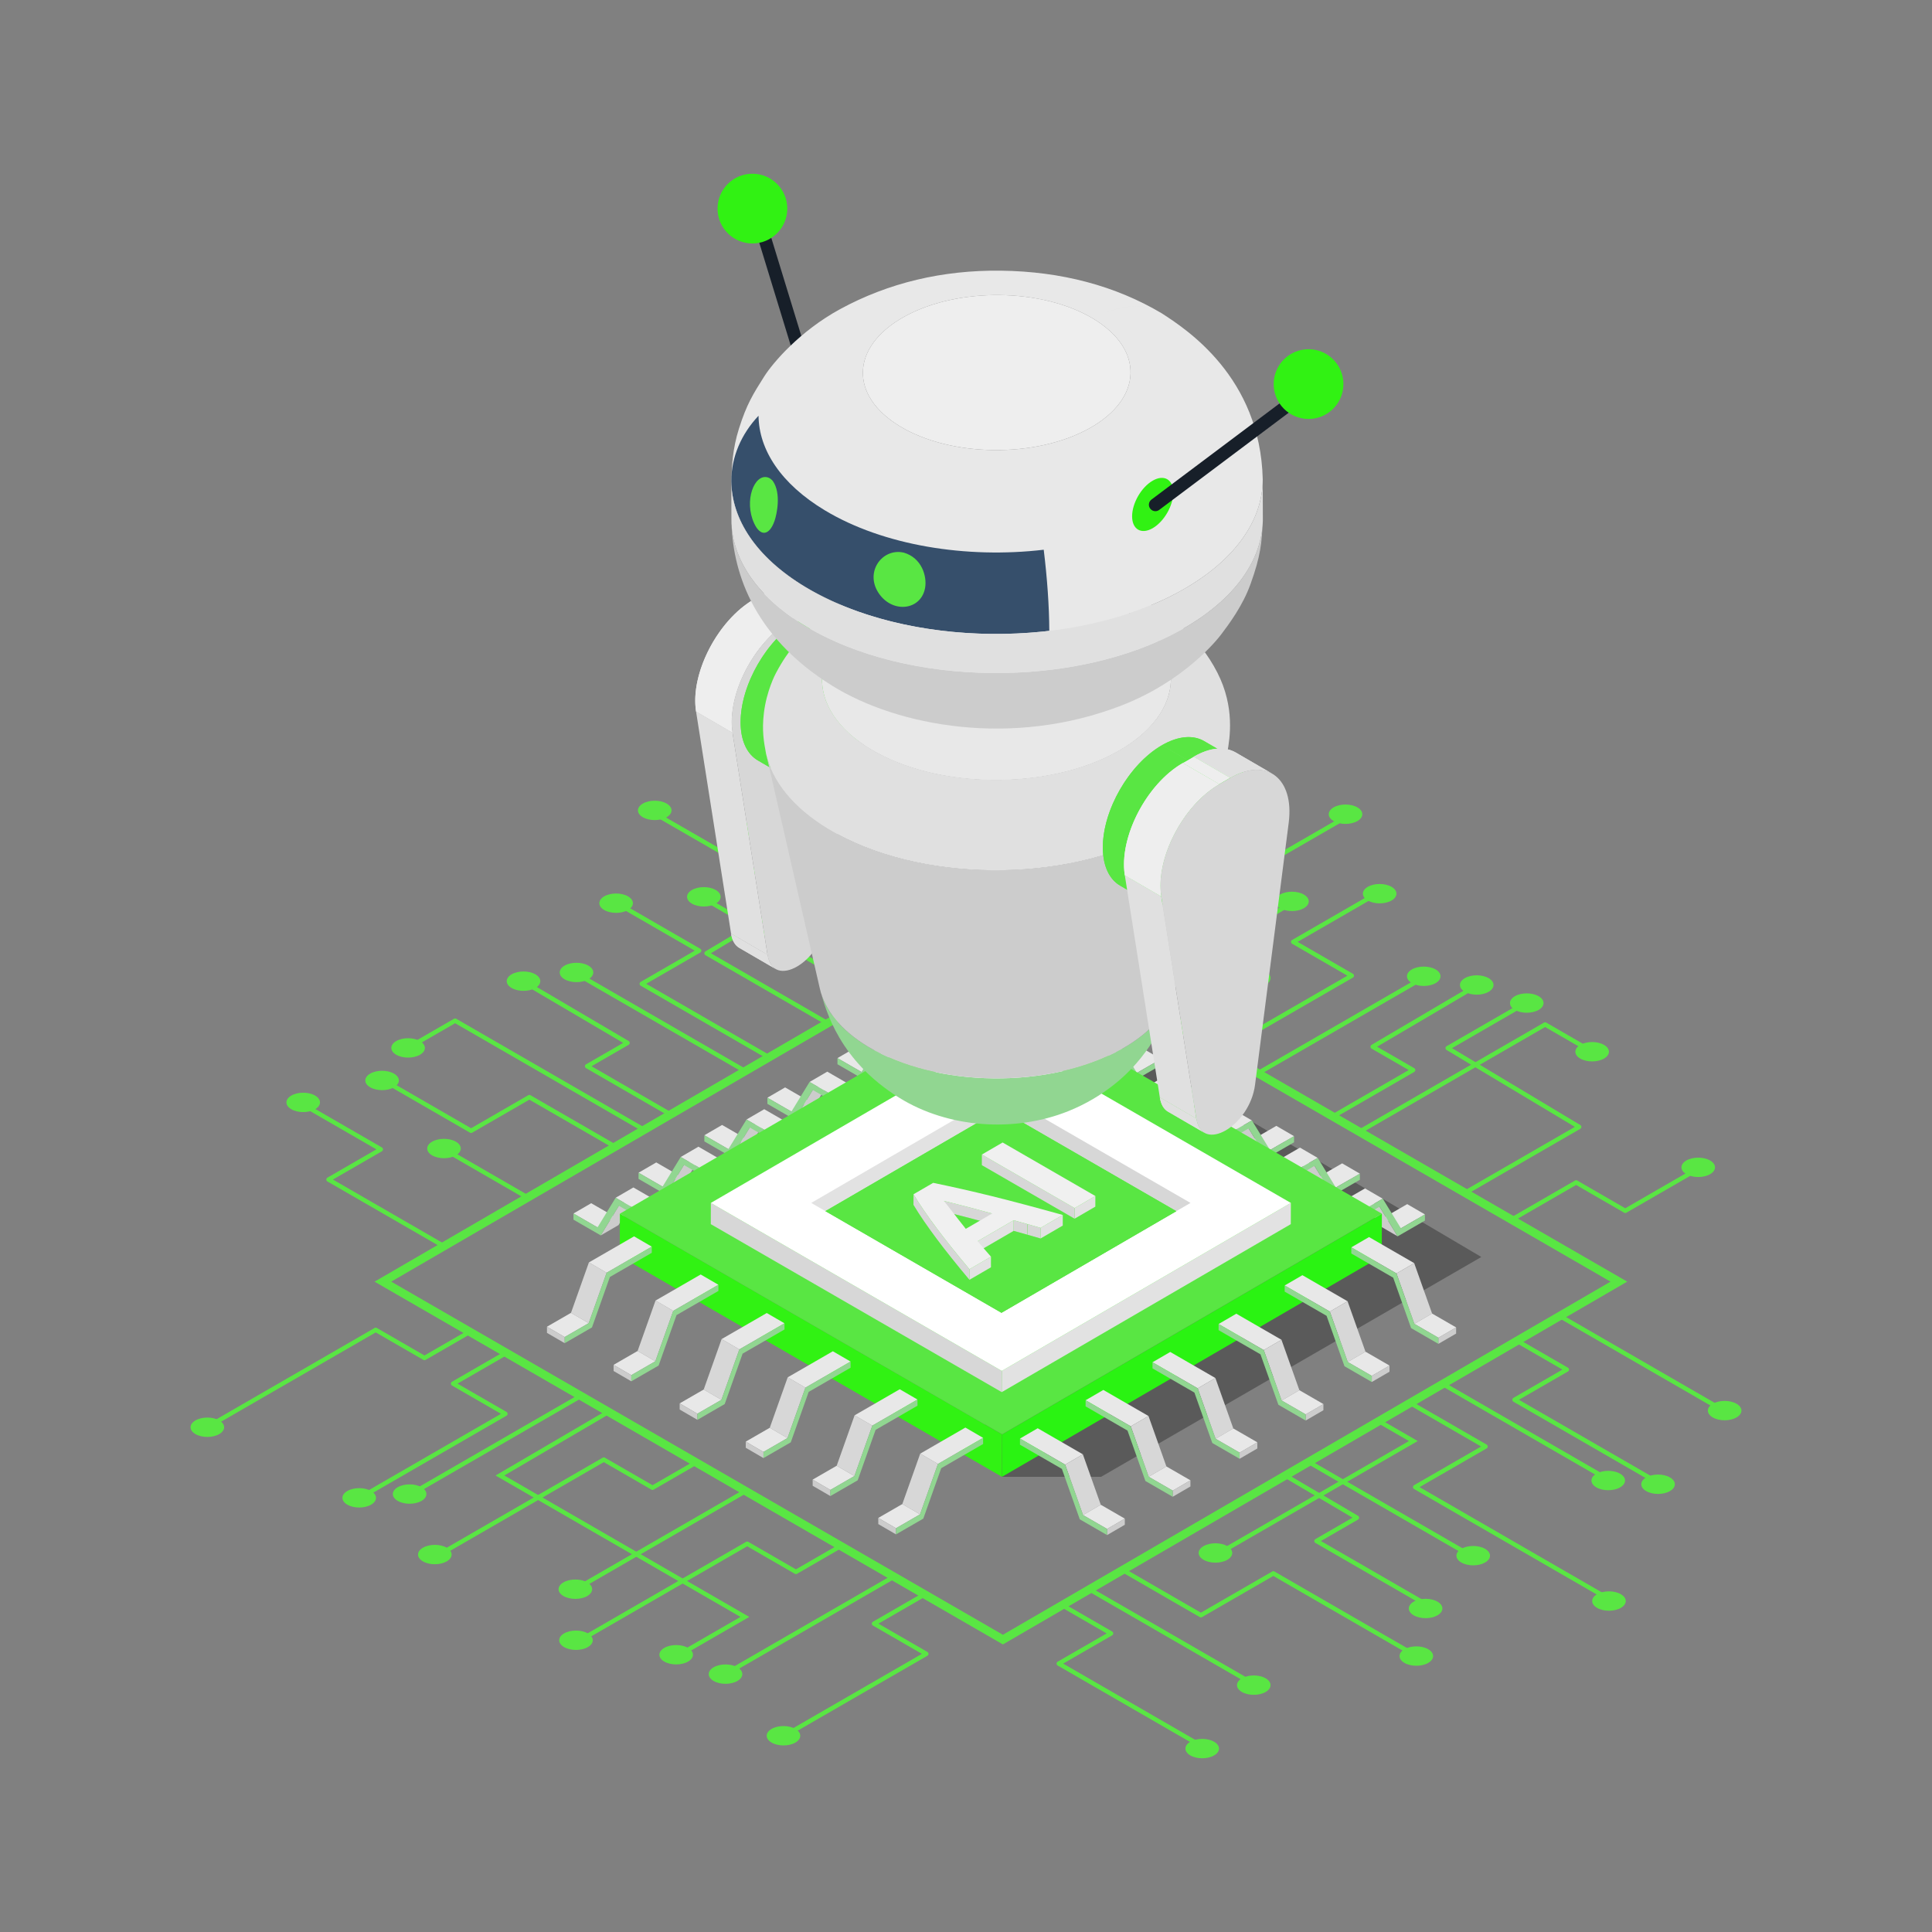 <svg id="SvgjsSvg1001" width="288" height="288" xmlns="http://www.w3.org/2000/svg" version="1.1" xmlns:xlink="http://www.w3.org/1999/xlink" xmlns:svgjs="http://svgjs.com/svgjs"><rect width="100%" height="100%" fill="#808080" stroke="none"/><defs id="SvgjsDefs1002"></defs><g id="SvgjsG1008"><svg xmlns="http://www.w3.org/2000/svg" xmlns:xlink="http://www.w3.org/1999/xlink" enable-background="new 0 0 450 450" viewBox="0 0 450 450" width="288" height="288"><polygon fill="#000000" points="233.382 343.98 256.461 343.98 345.028 292.775 267.278 246.906 211.711 277.424" opacity=".3" class="colorcfc4b8 svgShape"></polygon><polygon fill="#e8e8e8" points="148.729 273.151 152.857 270.753 158.454 273.984 154.326 276.383" class="colore4e3ee svgShape"></polygon><polygon fill="#cccccc" points="159.304 271.354 163.432 268.955 159.208 275.855 155.081 278.254" class="colorb7b6e3 svgShape"></polygon><polygon fill="#91d691" points="169.068 275.559 173.196 273.16 173.192 274.591 169.065 276.989" class="color919dd6 svgShape"></polygon><polygon fill="#e8e8e8" points="158.55 269.485 162.677 267.087 173.196 273.16 169.068 275.559" class="colore4e3ee svgShape"></polygon><polygon fill="#91d691" points="169.068 275.559 169.065 276.989 159.304 271.354 155.081 278.254 148.725 274.584 148.729 273.151 154.326 276.383 158.55 269.485" class="color919dd6 svgShape"></polygon><polygon fill="#e8e8e8" points="164.06 264.42 168.187 262.022 173.783 265.253 169.656 267.652" class="colore4e3ee svgShape"></polygon><polygon fill="#cccccc" points="174.635 262.623 178.762 260.224 174.539 267.124 170.411 269.522" class="colorb7b6e3 svgShape"></polygon><polygon fill="#91d691" points="184.399 266.827 188.525 264.429 188.521 265.859 184.394 268.258" class="color919dd6 svgShape"></polygon><polygon fill="#e8e8e8" points="173.879 260.754 178.007 258.355 188.525 264.429 184.399 266.827" class="colore4e3ee svgShape"></polygon><polygon fill="#91d691" points="184.399 266.827 184.394 268.258 174.635 262.623 170.411 269.522 164.055 265.853 164.06 264.42 169.656 267.652 173.879 260.754" class="color919dd6 svgShape"></polygon><polygon fill="#e8e8e8" points="178.741 255.675 182.868 253.276 188.465 256.508 184.338 258.906" class="colore4e3ee svgShape"></polygon><polygon fill="#cccccc" points="189.316 253.878 193.443 251.479 189.22 258.379 185.093 260.777" class="colorb7b6e3 svgShape"></polygon><polygon fill="#91d691" points="199.08 258.082 203.207 255.684 203.203 257.114 199.076 259.513" class="color919dd6 svgShape"></polygon><polygon fill="#e8e8e8" points="188.561 252.009 192.688 249.61 203.207 255.684 199.08 258.082" class="colore4e3ee svgShape"></polygon><polygon fill="#91d691" points="199.08 258.082 199.076 259.513 189.316 253.878 185.093 260.777 178.737 257.107 178.741 255.675 184.338 258.906 188.561 252.009" class="color919dd6 svgShape"></polygon><g><polygon fill="#e8e8e8" points="133.575 282.648 137.702 280.25 143.299 283.481 139.172 285.879" class="colore4e3ee svgShape"></polygon><polygon fill="#cccccc" points="144.15 280.851 148.277 278.453 144.054 285.352 139.927 287.75" class="colorb7b6e3 svgShape"></polygon><polygon fill="#91d691" points="153.914 285.055 158.042 282.657 158.037 284.087 153.91 286.486" class="color919dd6 svgShape"></polygon><polygon fill="#e8e8e8" points="143.395 278.982 147.523 276.583 158.042 282.657 153.914 285.055" class="colore4e3ee svgShape"></polygon><polygon fill="#91d691" points="153.914 285.055 153.91 286.486 144.15 280.851 139.927 287.75 133.571 284.081 133.575 282.648 139.172 285.879 143.395 278.982" class="color919dd6 svgShape"></polygon></g><g><polygon fill="#e8e8e8" points="195.062 246.453 199.189 244.054 204.786 247.285 200.659 249.684" class="colore4e3ee svgShape"></polygon><polygon fill="#cccccc" points="205.637 244.656 209.764 242.257 205.541 249.156 201.414 251.555" class="colorb7b6e3 svgShape"></polygon><polygon fill="#91d691" points="215.401 248.859 219.528 246.461 219.524 247.892 215.397 250.29" class="color919dd6 svgShape"></polygon><polygon fill="#e8e8e8" points="204.882 242.787 209.009 240.388 219.528 246.461 215.401 248.859" class="colore4e3ee svgShape"></polygon><polygon fill="#91d691" points="215.401 248.859 215.397 250.29 205.637 244.656 201.414 251.555 195.058 247.885 195.062 246.453 200.659 249.684 204.882 242.787" class="color919dd6 svgShape"></polygon></g><g><polygon fill="#e8e8e8" points="210.747 237.547 214.874 235.148 220.471 238.38 216.344 240.778" class="colore4e3ee svgShape"></polygon><polygon fill="#cccccc" points="221.322 235.75 225.449 233.351 221.226 240.251 217.099 242.649" class="colorb7b6e3 svgShape"></polygon><polygon fill="#91d691" points="231.087 239.954 235.214 237.555 235.21 238.986 231.082 241.385" class="color919dd6 svgShape"></polygon><polygon fill="#e8e8e8" points="220.567 233.881 224.695 231.482 235.214 237.555 231.087 239.954" class="colore4e3ee svgShape"></polygon><polygon fill="#91d691" points="231.087 239.954 231.082 241.385 221.322 235.75 217.099 242.649 210.743 238.98 210.747 237.547 216.344 240.778 220.567 233.881" class="color919dd6 svgShape"></polygon></g><g><polygon fill="#e8e8e8" points="316.738 273.365 312.611 270.967 307.014 274.198 311.142 276.597" class="colore4e3ee svgShape"></polygon><polygon fill="#cccccc" points="306.164 271.568 302.036 269.17 306.259 276.069 310.387 278.467" class="colorb7b6e3 svgShape"></polygon><polygon fill="#91d691" points="296.399 275.772 292.272 273.374 292.277 274.804 296.403 277.203" class="color919dd6 svgShape"></polygon><polygon fill="#e8e8e8" points="306.918 269.699 302.791 267.301 292.272 273.374 296.399 275.772" class="colore4e3ee svgShape"></polygon><polygon fill="#91d691" points="296.399 275.772 296.403 277.203 306.164 271.568 310.387 278.467 316.742 274.798 316.738 273.365 311.142 276.597 306.918 269.699" class="color919dd6 svgShape"></polygon><polygon fill="#e8e8e8" points="301.408 264.634 297.281 262.236 291.685 265.467 295.812 267.865" class="colore4e3ee svgShape"></polygon><polygon fill="#cccccc" points="290.833 262.837 286.706 260.438 290.929 267.338 295.056 269.736" class="colorb7b6e3 svgShape"></polygon><polygon fill="#91d691" points="281.069 267.041 276.942 264.643 276.946 266.073 281.073 268.472" class="color919dd6 svgShape"></polygon><polygon fill="#e8e8e8" points="291.589 260.968 287.461 258.57 276.942 264.643 281.069 267.041" class="colore4e3ee svgShape"></polygon><polygon fill="#91d691" points="281.069 267.041 281.073 268.472 290.833 262.837 295.056 269.736 301.413 266.067 301.408 264.634 295.812 267.865 291.589 260.968" class="color919dd6 svgShape"></polygon><g fill="none"><polygon fill="#e8e8e8" points="286.727 255.889 282.6 253.491 277.003 256.722 281.13 259.12" class="colore4e3ee svgShape"></polygon><polygon fill="#cccccc" points="276.152 254.092 272.025 251.693 276.248 258.593 280.375 260.991" class="colorb7b6e3 svgShape"></polygon><polygon fill="#91d691" points="266.388 258.296 262.261 255.898 262.265 257.328 266.392 259.726" class="color919dd6 svgShape"></polygon><polygon fill="#e8e8e8" points="276.907 252.223 272.78 249.824 262.261 255.898 266.388 258.296" class="colore4e3ee svgShape"></polygon><polygon fill="#91d691" points="266.388 258.296 266.392 259.726 276.152 254.092 280.375 260.991 286.731 257.322 286.727 255.889 281.13 259.12 276.907 252.223" class="color919dd6 svgShape"></polygon></g><g fill="none"><polygon fill="#e8e8e8" points="331.893 282.862 327.766 280.463 322.169 283.695 326.296 286.094" class="colore4e3ee svgShape"></polygon><polygon fill="#cccccc" points="321.318 281.065 317.191 278.667 321.414 285.566 325.541 287.965" class="colorb7b6e3 svgShape"></polygon><polygon fill="#91d691" points="311.554 285.269 307.426 282.871 307.431 284.302 311.558 286.7" class="color919dd6 svgShape"></polygon><polygon fill="#e8e8e8" points="322.073 279.196 317.946 276.798 307.426 282.871 311.554 285.269" class="colore4e3ee svgShape"></polygon><polygon fill="#91d691" points="311.554 285.269 311.558 286.7 321.318 281.065 325.541 287.965 331.897 284.295 331.893 282.862 326.296 286.094 322.073 279.196" class="color919dd6 svgShape"></polygon></g><g fill="none"><polygon fill="#e8e8e8" points="270.406 246.667 266.279 244.268 260.682 247.499 264.81 249.898" class="colore4e3ee svgShape"></polygon><polygon fill="#cccccc" points="259.831 244.869 255.704 242.471 259.927 249.37 264.054 251.769" class="colorb7b6e3 svgShape"></polygon><polygon fill="#91d691" points="250.067 249.073 245.94 246.675 245.943 248.106 250.071 250.504" class="color919dd6 svgShape"></polygon><polygon fill="#e8e8e8" points="260.586 243.001 256.458 240.602 245.94 246.675 250.067 249.073" class="colore4e3ee svgShape"></polygon><polygon fill="#91d691" points="250.067 249.073 250.071 250.504 259.831 244.869 264.054 251.769 270.41 248.099 270.406 246.667 264.81 249.898 260.586 243.001" class="color919dd6 svgShape"></polygon></g><g fill="none"><polygon fill="#e8e8e8" points="254.721 237.761 250.594 235.362 244.997 238.594 249.124 240.992" class="colore4e3ee svgShape"></polygon><polygon fill="#cccccc" points="244.146 235.963 240.018 233.565 244.242 240.465 248.369 242.863" class="colorb7b6e3 svgShape"></polygon><polygon fill="#91d691" points="234.382 240.168 230.254 237.769 230.258 239.2 234.385 241.599" class="color919dd6 svgShape"></polygon><polygon fill="#e8e8e8" points="244.9 234.095 240.773 231.696 230.254 237.769 234.382 240.168" class="colore4e3ee svgShape"></polygon><polygon fill="#91d691" points="234.382 240.168 234.385 241.599 244.146 235.963 248.369 242.863 254.725 239.193 254.721 237.761 249.124 240.992 244.9 234.095" class="color919dd6 svgShape"></polygon></g></g><g><polygon fill="#2af312" points="321.867 282.692 321.839 292.576 233.387 343.979 233.415 334.095" class="color12b0f3 svgShape"></polygon><polygon fill="#31f213" points="233.415 334.095 233.387 343.979 144.357 292.577 144.385 282.693" class="color1393f2 svgShape"></polygon><polygon fill="#59e643" points="321.867 282.692 233.415 334.095 144.385 282.693 232.836 231.291" class="color05d4f5 svgShape"></polygon></g><g><polygon fill="#e2e2e2" points="300.667 280.186 300.652 285.128 233.325 324.254 233.339 319.312" class="colord4d5f0 svgShape"></polygon><polygon fill="#d7d7d7" points="233.339 319.312 233.325 324.254 165.557 285.129 165.571 280.186" class="colorc4c3ec svgShape"></polygon><polygon fill="#ffffff" points="300.667 280.186 233.339 319.312 165.571 280.186 232.899 241.06" class="colorfff svgShape"></polygon></g><g><polygon fill="#d7d7d7" points="137.122 308.186 132.995 305.787 137.165 294.044 141.293 296.442" class="colorc4c3ec svgShape"></polygon><polygon fill="#e8e8e8" points="141.293 296.442 137.165 294.044 147.684 287.971 151.812 290.369" class="colore4e3ee svgShape"></polygon><polygon fill="#e8e8e8" points="131.523 311.418 127.396 309.02 132.995 305.787 137.122 308.186" class="colore4e3ee svgShape"></polygon><polygon fill="#cccccc" points="131.527 312.851 127.4 310.453 127.396 309.02 131.523 311.418" class="colorb7b6e3 svgShape"></polygon><polygon fill="#91d691" points="151.812 290.369 151.816 291.8 142.054 297.436 137.885 309.181 131.527 312.851 131.523 311.418 137.122 308.186 141.293 296.442" class="color919dd6 svgShape"></polygon><polygon fill="#d7d7d7" points="152.64 317.068 148.513 314.669 152.684 302.926 156.81 305.324" class="colorc4c3ec svgShape"></polygon><polygon fill="#e8e8e8" points="156.81 305.324 152.684 302.926 163.202 296.852 167.33 299.251" class="colore4e3ee svgShape"></polygon><polygon fill="#e8e8e8" points="147.041 320.3 142.914 317.901 148.513 314.669 152.64 317.068" class="colore4e3ee svgShape"></polygon><polygon fill="#cccccc" points="147.046 321.733 142.919 319.334 142.914 317.901 147.041 320.3" class="colorb7b6e3 svgShape"></polygon><polygon fill="#91d691" points="167.33 299.251 167.333 300.682 157.571 306.317 153.403 318.062 147.046 321.733 147.041 320.3 152.64 317.068 156.81 305.324" class="color919dd6 svgShape"></polygon><g fill="none"><polygon fill="#d7d7d7" points="168.034 326.041 163.907 323.643 168.078 311.899 172.205 314.297" class="colorc4c3ec svgShape"></polygon><polygon fill="#e8e8e8" points="172.205 314.297 168.078 311.899 178.596 305.826 182.724 308.225" class="colore4e3ee svgShape"></polygon><polygon fill="#e8e8e8" points="162.435 329.274 158.308 326.876 163.907 323.643 168.034 326.041" class="colore4e3ee svgShape"></polygon><polygon fill="#cccccc" points="162.44 330.706 158.312 328.308 158.308 326.876 162.435 329.274" class="colorb7b6e3 svgShape"></polygon><polygon fill="#91d691" points="182.724 308.225 182.728 309.655 172.966 315.291 168.797 327.036 162.44 330.706 162.435 329.274 168.034 326.041 172.205 314.297" class="color919dd6 svgShape"></polygon></g><g fill="none"><polygon fill="#d7d7d7" points="183.423 334.95 179.296 332.552 183.467 320.808 187.594 323.206" class="colorc4c3ec svgShape"></polygon><polygon fill="#e8e8e8" points="187.594 323.206 183.467 320.808 193.986 314.735 198.114 317.133" class="colore4e3ee svgShape"></polygon><polygon fill="#e8e8e8" points="177.825 338.183 173.697 335.784 179.296 332.552 183.423 334.95" class="colore4e3ee svgShape"></polygon><polygon fill="#cccccc" points="177.829 339.616 173.701 337.217 173.697 335.784 177.825 338.183" class="colorb7b6e3 svgShape"></polygon><polygon fill="#91d691" points="198.114 317.133 198.118 318.564 188.355 324.2 184.187 335.945 177.829 339.616 177.825 338.183 183.423 334.95 187.594 323.206" class="color919dd6 svgShape"></polygon></g><g fill="none"><polygon fill="#d7d7d7" points="199.008 343.798 194.881 341.399 199.052 329.655 203.179 332.054" class="colorc4c3ec svgShape"></polygon><polygon fill="#e8e8e8" points="203.179 332.054 199.052 329.655 209.571 323.582 213.699 325.981" class="colore4e3ee svgShape"></polygon><polygon fill="#e8e8e8" points="193.409 347.031 189.282 344.632 194.881 341.399 199.008 343.798" class="colore4e3ee svgShape"></polygon><polygon fill="#cccccc" points="193.413 348.463 189.286 346.065 189.282 344.632 193.409 347.031" class="colorb7b6e3 svgShape"></polygon><polygon fill="#91d691" points="213.699 325.981 213.702 327.411 203.94 333.047 199.771 344.793 193.413 348.463 193.409 347.031 199.008 343.798 203.179 332.054" class="color919dd6 svgShape"></polygon></g><g fill="none"><polygon fill="#d7d7d7" points="214.293 352.722 210.166 350.323 214.336 338.579 218.463 340.978" class="colorc4c3ec svgShape"></polygon><polygon fill="#e8e8e8" points="218.463 340.978 214.336 338.579 224.855 332.506 228.983 334.905" class="colore4e3ee svgShape"></polygon><polygon fill="#e8e8e8" points="208.694 355.954 204.567 353.556 210.166 350.323 214.293 352.722" class="colore4e3ee svgShape"></polygon><polygon fill="#cccccc" points="208.698 357.387 204.57 354.989 204.567 353.556 208.694 355.954" class="colorb7b6e3 svgShape"></polygon><polygon fill="#91d691" points="228.983 334.905 228.987 336.335 219.225 341.971 215.056 353.716 208.698 357.387 208.694 355.954 214.293 352.722 218.463 340.978" class="color919dd6 svgShape"></polygon></g></g><g><polygon fill="#d7d7d7" points="329.436 308.348 333.563 305.95 329.393 294.207 325.266 296.605" class="colorc4c3ec svgShape"></polygon><polygon fill="#e8e8e8" points="325.266 296.605 329.393 294.207 318.874 288.133 314.747 290.532" class="colore4e3ee svgShape"></polygon><polygon fill="#e8e8e8" points="335.034 311.581 339.162 309.183 333.563 305.95 329.436 308.348" class="colore4e3ee svgShape"></polygon><polygon fill="#cccccc" points="335.03 313.013 339.158 310.615 339.162 309.183 335.034 311.581" class="colorb7b6e3 svgShape"></polygon><polygon fill="#91d691" points="314.747 290.532 314.743 291.962 324.504 297.598 328.672 309.343 335.03 313.013 335.034 311.581 329.436 308.348 325.266 296.605" class="color919dd6 svgShape"></polygon><polygon fill="#d7d7d7" points="313.918 317.23 318.045 314.831 313.875 303.088 309.747 305.487" class="colorc4c3ec svgShape"></polygon><polygon fill="#e8e8e8" points="309.747 305.487 313.875 303.088 303.355 297.015 299.229 299.413" class="colore4e3ee svgShape"></polygon><polygon fill="#e8e8e8" points="319.516 320.462 323.644 318.064 318.045 314.831 313.918 317.23" class="colore4e3ee svgShape"></polygon><polygon fill="#cccccc" points="319.513 321.895 323.64 319.496 323.644 318.064 319.516 320.462" class="colorb7b6e3 svgShape"></polygon><polygon fill="#91d691" points="299.229 299.413 299.224 300.843 308.986 306.48 313.155 318.224 319.513 321.895 319.516 320.462 313.918 317.23 309.747 305.487" class="color919dd6 svgShape"></polygon><g fill="none"><polygon fill="#d7d7d7" points="298.523 326.204 302.651 323.805 298.48 312.062 294.353 314.46" class="colorc4c3ec svgShape"></polygon><polygon fill="#e8e8e8" points="294.353 314.46 298.48 312.062 287.961 305.988 283.834 308.387" class="colore4e3ee svgShape"></polygon><polygon fill="#e8e8e8" points="304.122 329.436 308.25 327.037 302.651 323.805 298.523 326.204" class="colore4e3ee svgShape"></polygon><polygon fill="#cccccc" points="304.118 330.869 308.246 328.47 308.25 327.037 304.122 329.436" class="colorb7b6e3 svgShape"></polygon><polygon fill="#91d691" points="283.834 308.387 283.83 309.818 293.592 315.454 297.761 327.198 304.118 330.869 304.122 329.436 298.523 326.204 294.353 314.46" class="color919dd6 svgShape"></polygon></g><g fill="none"><polygon fill="#d7d7d7" points="283.134 335.113 287.261 332.714 283.091 320.97 278.964 323.368" class="colorc4c3ec svgShape"></polygon><polygon fill="#e8e8e8" points="278.964 323.368 283.091 320.97 272.571 314.897 268.444 317.295" class="colore4e3ee svgShape"></polygon><polygon fill="#e8e8e8" points="288.733 338.345 292.86 335.947 287.261 332.714 283.134 335.113" class="colore4e3ee svgShape"></polygon><polygon fill="#cccccc" points="288.729 339.778 292.857 337.38 292.86 335.947 288.733 338.345" class="colorb7b6e3 svgShape"></polygon><polygon fill="#91d691" points="268.444 317.295 268.44 318.726 278.202 324.362 282.371 336.107 288.729 339.778 288.733 338.345 283.134 335.113 278.964 323.368" class="color919dd6 svgShape"></polygon></g><g fill="none"><polygon fill="#d7d7d7" points="267.549 343.96 271.677 341.562 267.507 329.818 263.379 332.216" class="colorc4c3ec svgShape"></polygon><polygon fill="#e8e8e8" points="263.379 332.216 267.507 329.818 256.987 323.744 252.859 326.143" class="colore4e3ee svgShape"></polygon><polygon fill="#e8e8e8" points="273.149 347.193 277.276 344.794 271.677 341.562 267.549 343.96" class="colore4e3ee svgShape"></polygon><polygon fill="#cccccc" points="273.144 348.626 277.272 346.227 277.276 344.794 273.149 347.193" class="colorb7b6e3 svgShape"></polygon><polygon fill="#91d691" points="252.859 326.143 252.855 327.574 262.618 333.21 266.786 344.955 273.144 348.626 273.149 347.193 267.549 343.96 263.379 332.216" class="color919dd6 svgShape"></polygon></g><g fill="none"><polygon fill="#d7d7d7" points="252.264 352.884 256.392 350.486 252.222 338.742 248.094 341.14" class="colorc4c3ec svgShape"></polygon><polygon fill="#e8e8e8" points="248.094 341.14 252.222 338.742 241.702 332.668 237.574 335.067" class="colore4e3ee svgShape"></polygon><polygon fill="#e8e8e8" points="257.864 356.117 261.992 353.718 256.392 350.486 252.264 352.884" class="colore4e3ee svgShape"></polygon><polygon fill="#cccccc" points="257.86 357.55 261.987 355.151 261.992 353.718 257.864 356.117" class="colorb7b6e3 svgShape"></polygon><polygon fill="#91d691" points="237.574 335.067 237.571 336.498 247.333 342.134 251.501 353.879 257.86 357.55 257.864 356.117 252.264 352.884 248.094 341.14" class="color919dd6 svgShape"></polygon></g></g><g><polygon fill="#e2e2e2" points="188.946 280.185 192.254 282.095 232.973 305.607 232.973 254.598" class="colord4d5f0 svgShape"></polygon><polygon fill="#d7d7d7" points="232.973 254.598 232.973 305.607 233.262 305.773 273.984 282.107 277.292 280.185" class="colorc4c3ec svgShape"></polygon><polygon fill="#59e643" points="273.984 282.107 233.262 305.773 192.254 282.095 232.973 258.429" class="color05d4f5 svgShape"></polygon></g><polygon fill="#59e643" points="273.984 282.107 233.262 305.773 192.254 282.095 232.973 258.429" class="color05d4f5 svgShape"></polygon><g><polygon fill="#e2e2e2" points="255.132 278.579 255.125 281.05 250.293 283.858 250.3 281.387" class="colord4d5f0 svgShape"></polygon><polygon fill="#d7d7d7" points="250.3 281.387 250.293 283.858 228.69 271.385 228.697 268.915" class="colorc4c3ec svgShape"></polygon><polygon fill="#f0f0f0" points="255.132 278.579 250.3 281.387 228.697 268.915 233.529 266.107" class="coloreeeff2 svgShape"></polygon><g fill="none"><defs fill="none"><path id="a" d="M231.09,282.654l-0.007,2.471c-1.266-0.35-2.479-0.681-3.64-0.995
							c-1.161-0.314-2.234-0.594-3.219-0.843c-0.986-0.248-1.853-0.466-2.6-0.657c-0.749-0.19-1.34-0.335-1.777-0.438l0.007-2.471
							c0.436,0.103,1.027,0.248,1.777,0.438c0.747,0.191,1.615,0.409,2.6,0.657c0.985,0.248,2.057,0.529,3.219,0.842
							C228.611,281.974,229.824,282.305,231.09,282.654z" enable-background="new"></path></defs><use fill="#31f213" overflow="visible" xlink:href="#a" class="color1393f2 svgShape"></use><clipPath id="b" fill="none"><use overflow="visible" xlink:href="#a"></use></clipPath><g clip-path="url(#b)" fill="none"><path fill="#d7d7d7" d="M231.09,282.654l-0.007,2.471c-1.266-0.35-2.479-0.681-3.64-0.995
							c-1.161-0.314-2.234-0.594-3.219-0.843c-0.986-0.248-1.853-0.466-2.6-0.657c-0.749-0.19-1.34-0.335-1.777-0.438l0.007-2.471
							c0.436,0.103,1.027,0.248,1.777,0.438c0.747,0.191,1.615,0.409,2.6,0.657c0.985,0.248,2.057,0.529,3.219,0.842
							C228.611,281.974,229.824,282.305,231.09,282.654z" class="colorc4c3ec svgShape"></path></g><defs fill="none"><path id="c" d="
							M239.287,285.109l-0.007,2.471c-1.067-0.297-2.129-0.592-3.184-0.887l0.007-2.471
							C237.158,284.516,238.22,284.811,239.287,285.109z" enable-background="new"></path></defs><use fill="#31f213" overflow="visible" xlink:href="#c" class="color1393f2 svgShape"></use><clipPath id="d" fill="none"><use overflow="visible" xlink:href="#c"></use></clipPath><g clip-path="url(#d)" fill="none"><path fill="#d7d7d7" d="M239.287,285.109l-0.007,2.471c-1.067-0.297-2.129-0.592-3.184-0.887l0.007-2.471
							C237.158,284.516,238.22,284.811,239.287,285.109z" class="colorc4c3ec svgShape"></path></g><g fill="none"><defs fill="none"><path id="e" d="
							M242.368,285.996l-0.007,2.471c-0.989-0.295-2.015-0.591-3.082-0.888l0.007-2.471
							C240.353,285.405,241.379,285.701,242.368,285.996z" enable-background="new"></path></defs><use fill="#31f213" overflow="visible" xlink:href="#e" class="color1393f2 svgShape"></use><clipPath id="f" fill="none"><use overflow="visible" xlink:href="#e"></use></clipPath><g clip-path="url(#f)" fill="none"><path fill="#d7d7d7" d="M242.368,285.996l-0.007,2.471c-0.989-0.295-2.015-0.591-3.082-0.888l0.007-2.471
							C240.353,285.405,241.379,285.701,242.368,285.996z" class="colorc4c3ec svgShape"></path></g></g><g fill="none"><polygon fill="#e2e2e2" points="247.543 282.989 247.536 285.461 242.361 288.468 242.368 285.996" class="colord4d5f0 svgShape"></polygon></g><g fill="none"><polygon fill="#e2e2e2" points="236.102 284.221 236.096 286.692 227.712 291.564 227.719 289.093" class="colord4d5f0 svgShape"></polygon></g><g fill="none"><defs fill="none"><path id="g" d="
							M225.801,295.625l-0.007,2.471c-1.521-1.813-2.904-3.501-4.153-5.062c-1.249-1.561-2.404-3.047-3.453-4.457
							c-1.054-1.413-2.026-2.767-2.923-4.064c-0.894-1.297-1.729-2.587-2.501-3.872l0.007-2.471
							c0.771,1.285,1.606,2.576,2.501,3.872c0.897,1.297,1.869,2.652,2.922,4.064c1.05,1.41,2.204,2.896,3.453,4.457
							C222.898,292.123,224.281,293.811,225.801,295.625z" enable-background="new"></path></defs><use fill="#31f213" overflow="visible" xlink:href="#g" class="color1393f2 svgShape"></use><clipPath id="h" fill="none"><use overflow="visible" xlink:href="#g"></use></clipPath><g clip-path="url(#h)" fill="none"><path fill="#d7d7d7" d="M225.801,295.625l-0.007,2.471c-1.521-1.813-2.904-3.501-4.153-5.062
							c-1.249-1.561-2.404-3.047-3.453-4.457c-1.054-1.413-2.026-2.767-2.923-4.064c-0.894-1.297-1.729-2.587-2.501-3.872
							l0.007-2.471c0.771,1.285,1.606,2.576,2.501,3.872c0.897,1.297,1.869,2.652,2.922,4.064c1.05,1.41,2.204,2.896,3.453,4.457
							C222.898,292.123,224.281,293.811,225.801,295.625z" class="colorc4c3ec svgShape"></path></g></g><g fill="none"><polygon fill="#e2e2e2" points="230.818 292.709 230.811 295.18 225.795 298.095 225.801 295.625" class="colord4d5f0 svgShape"></polygon></g><g fill="none"><path fill="#f0f0f0" d="M239.287,285.109c-1.067-0.298-2.129-0.593-3.184-0.888l-8.383,4.872
						c0.516,0.613,1.035,1.226,1.553,1.842c0.518,0.615,1.037,1.206,1.545,1.775l-5.017,2.915c-1.52-1.814-2.904-3.501-4.153-5.062
						c-1.249-1.561-2.403-3.047-3.453-4.457c-1.053-1.413-2.026-2.767-2.922-4.064c-0.895-1.296-1.73-2.587-2.501-3.872l4.58-2.662
						c2.202,0.454,4.429,0.935,6.681,1.443c2.254,0.509,4.601,1.064,7.045,1.668c2.438,0.603,5.009,1.266,7.71,1.984
						c2.701,0.717,5.618,1.513,8.754,2.387l-5.175,3.007C241.379,285.701,240.353,285.405,239.287,285.109z M224.952,286.221
						l6.138-3.567c-1.266-0.35-2.479-0.68-3.64-0.995c-1.161-0.314-2.233-0.594-3.219-0.842c-0.985-0.248-1.853-0.466-2.6-0.657
						c-0.749-0.19-1.34-0.336-1.777-0.438c0.206,0.244,0.476,0.582,0.808,1.015c0.333,0.433,0.723,0.929,1.164,1.492
						c0.443,0.563,0.925,1.187,1.448,1.867C223.798,284.777,224.356,285.487,224.952,286.221z" class="coloreeeff2 svgShape"></path></g></g></g><g><path fill="#59e643" d="M233.596,383.02L87.245,298.523l145.41-84.503l146.352,84.496L233.596,383.02z M91.13,298.518
					l142.464,82.251l141.528-82.247l-142.464-82.251L91.13,298.518z" class="color05d4f5 svgShape"></path></g><g><path fill="#59e643" d="M109.943 310.503l-10.82 6.246c-.161.092-.356.092-.513 0l-11.097-6.407-36.02 20.796-3.357 1.938c-.082.048-.167.068-.257.068-.178 0-.349-.092-.444-.257-.14-.243-.058-.557.188-.701l2.831-1.634 36.803-21.247c.157-.089.352-.089.513 0l11.097 6.407 10.051-5.802L109.943 310.503zM197.199 359.897l-1.709.984-9.846 5.685c-.157.092-.352.092-.513 0l-11.093-6.406-14.007 8.085-1.025.591-21.278 12.287-3.067 1.771c-.082.048-.168.068-.257.068-.178 0-.348-.092-.444-.256-.14-.246-.058-.557.188-.701l2.732-1.576 21.1-12.184 1.025-.592 14.776-8.53c.157-.092.352-.092.513 0l11.093 6.407 9.077-5.241 1.71-.988L197.199 359.897zM163.525 340.451l-1.71.988-9.572 5.528c-.157.089-.352.089-.513 0l-11.093-6.407-14.277 8.243-1.026.591-20.454 11.812-3.621 2.089c-.082.044-.171.068-.257.068-.177 0-.349-.092-.444-.257-.14-.246-.058-.561.188-.701l3.31-1.911 20.253-11.692 1.025-.592 15.046-8.687c.157-.093.352-.093.513 0l11.093 6.407 8.804-5.084 1.71-.988L163.525 340.451zM136.664 324.944l-1.713.988-36.191 20.895-2.724 1.573c-.082.048-.171.069-.256.069-.178 0-.349-.093-.445-.257-.143-.243-.058-.557.188-.701l2.263-1.306 36.139-20.868 1.713-.988L136.664 324.944zM209.582 367.046l-1.71.984-35.691 20.608-2.759 1.593c-.082.044-.171.068-.257.068-.178 0-.349-.093-.444-.257-.144-.246-.059-.56.188-.701l2.236-1.289 35.702-20.615 1.709-.988L209.582 367.046zM175.046 347.104l-1.71.988-24.105 13.918-1.025.592-10.93 6.315c0-.003 0-.003-.004 0l-2.861 1.651c-.082.048-.167.068-.257.068-.177 0-.348-.089-.444-.257-.14-.242-.058-.557.188-.697l2.369-1.367 10.916-6.304 1.022-.591 24.105-13.918 1.709-.987L175.046 347.104z" class="color05d4f5 svgShape"></path><polygon fill="#59e643" points="174.52 376.611 160.999 384.416 157.221 386.597 156.708 385.708 160.106 383.746 172.468 376.611 159.005 368.837 157.98 368.246 148.206 362.601 147.184 362.009 125.334 349.395 124.309 348.803 115.424 343.672 140.377 329.063 142.076 328.069 143.098 328.657 141.399 329.652 117.465 343.668 125.334 348.212 126.36 348.803 148.206 361.418 149.231 362.009 159.005 367.654 160.031 368.246" class="color05d4f5 svgShape"></polygon><path fill="#59e643" d="M51.06 330.84c1.527.881 1.527 2.31 0 3.191-1.527.882-4.001.882-5.529 0-1.526-.881-1.526-2.31 0-3.191C47.059 329.958 49.534 329.958 51.06 330.84zM118.23 329.306c0 .184-.096.352-.257.444l-31.015 17.907-2.837 1.637c-.082.048-.168.068-.257.068-.178 0-.349-.089-.445-.256-.14-.243-.058-.557.188-.697l2.355-1.361 30.728-17.743-11.408-6.588c-.16-.089-.256-.259-.256-.441 0-.185.096-.355.256-.444l11.285-6.516 1.709-.988 1.029.592-1.713.987-11.028 6.369 11.408 6.584C118.135 328.954 118.23 329.125 118.23 329.306z" class="color05d4f5 svgShape"></path><path fill="#59e643" d="M86.433 347.278c1.527.881 1.527 2.31 0 3.192-1.527.882-4.002.882-5.529 0-1.527-.882-1.527-2.311 0-3.192C82.43 346.397 84.906 346.397 86.433 347.278zM216.266 385.212c0 .181-.096.353-.257.445l-30.204 17.439-3.648 2.106c-.079.044-.168.069-.256.069-.175 0-.349-.093-.444-.257-.14-.247-.055-.561.188-.701l3.176-1.832 29.907-17.268-11.409-6.588c-.157-.092-.256-.26-.256-.444 0-.184.099-.352.256-.445l10.684-6.167 1.71-.984 1.022.591-1.71.984-10.423 6.021 11.408 6.588C216.17 384.86 216.266 385.028 216.266 385.212z" class="color05d4f5 svgShape"></path><path fill="#59e643" d="M185.254 402.692c1.526.882 1.526 2.311 0 3.192-1.527.881-4.002.881-5.529 0-1.527-.882-1.527-2.311 0-3.192C181.252 401.811 183.727 401.811 185.254 402.692zM98.174 346.398c1.526.882 1.526 2.31 0 3.192-1.527.882-4.002.882-5.529 0-1.527-.882-1.527-2.31 0-3.192C94.173 345.517 96.647 345.517 98.174 346.398zM104.045 360.488c1.527.881 1.527 2.31 0 3.192-1.526.881-4.002.881-5.528 0-1.527-.882-1.527-2.311 0-3.192C100.043 359.606 102.519 359.606 104.045 360.488zM136.775 368.56c1.527.882 1.527 2.311 0 3.193-1.527.881-4.002.881-5.529 0-1.527-.882-1.527-2.31 0-3.193C132.773 367.679 135.249 367.679 136.775 368.56zM136.922 380.449c1.527.881 1.527 2.31 0 3.191-1.527.882-4.002.882-5.529 0-1.527-.881-1.527-2.31 0-3.191C132.92 379.568 135.395 379.568 136.922 380.449z" class="color05d4f5 svgShape"></path><g fill="none"><path fill="#59e643" d="M160.259,383.825c1.527,0.882,1.527,2.311,0,3.192c-1.527,0.881-4.001,0.881-5.529,0
						c-1.526-0.882-1.526-2.311,0-3.192C156.257,382.943,158.732,382.943,160.259,383.825z" class="color05d4f5 svgShape"></path></g><g fill="none"><path fill="#59e643" d="M171.752,388.34c1.526,0.882,1.526,2.31,0,3.193c-1.527,0.881-4.002,0.881-5.529,0
						c-1.527-0.882-1.527-2.311,0-3.193C167.75,387.459,170.226,387.459,171.752,388.34z" class="color05d4f5 svgShape"></path></g><g fill="none"><path fill="#59e643" d="M387.065 345.839c-.096.164-.267.256-.445.256-.089 0-.174-.024-.257-.068l-3.118-1.798-30.734-17.746c-.161-.093-.256-.263-.256-.445 0-.185.095-.352.256-.445l11.408-6.588-10.236-5.911-1.706-.984 1.019-.595 1.709.984 10.495 6.062c.161.092.257.26.257.444 0 .185-.096.353-.257.445l-11.408 6.588 30.601 17.668 2.482 1.433C387.123 345.278 387.206 345.593 387.065 345.839zM280.903 407.287c-.096.164-.267.257-.444.257-.089 0-.174-.024-.256-.068l-3.022-1.744-30.83-17.801c-.157-.093-.257-.264-.257-.445 0-.185.099-.352.257-.444l11.408-6.588-10.024-5.788-1.702-.985 1.022-.595 1.702.984 10.284 5.939c.16.092.256.26.256.444 0 .181-.096.352-.256.445l-11.408 6.588 30.741 17.75 2.342 1.351C280.961 406.727 281.044 407.041 280.903 407.287zM333.244 374.29c-.096.164-.27.257-.445.257-.089 0-.178-.021-.256-.068l-2.835-1.637-23.326-13.467c-.161-.092-.257-.26-.257-.444 0-.185.096-.353.257-.445l8.649-4.995-7.791-4.581-1.016-.598-6.53-3.842-1.689-.995 1.019-.591 1.689.994 6.534 3.843 1.015.598 8.048 4.735c.158.093.253.264.253.445-.004.185-.099.352-.257.445l-8.642 4.988 23.432 13.528c0 0 0 0 .003 0l1.955 1.131C333.299 373.732 333.384 374.043 333.244 374.29zM375.613 372.933c-.096.164-.267.256-.444.256-.089 0-.175-.024-.257-.069l-3.019-1.743-42.529-24.557c-.161-.092-.257-.26-.257-.444 0-.181.096-.352.257-.444l15.617-9.015-16.194-9.354-1.706-.984 1.019-.591 1.706.984 16.458 9.501c.157.092.257.26.257.445 0 .184-.099.352-.257.444l-15.617 9.015 42.434 24.502 2.345 1.354C375.671 372.372 375.753 372.686 375.613 372.933zM329.976 385.756c-.092.164-.267.257-.444.257-.086 0-.174-.021-.256-.068l-2.595-1.497-30.102-17.381-16.608 9.59c-.157.092-.355.092-.512 0l-17.63-10.181-1.703-.985 1.019-.591 1.703.984 16.868 9.737 16.608-9.59c.161-.093.355-.093.513 0l30.875 17.825 2.079 1.2C330.034 385.199 330.12 385.51 329.976 385.756zM375.151 344.943c-.096.164-.267.257-.444.257-.086 0-.175-.024-.257-.068l-2.927-1.689-35.144-20.29-1.706-.988 1.022-.592 1.706.985 35.223 20.334 2.339 1.351C375.209 344.382 375.295 344.697 375.151 344.943zM402.309 329.033c-.095.164-.267.257-.444.257-.089 0-.174-.024-.257-.069l-3.221-1.86-34.737-20.058-1.71-.984 1.023-.595 1.71.985 34.699 20.037 2.749 1.586C402.367 328.472 402.45 328.786 402.309 329.033zM343.582 362.906c-.096.164-.27.257-.445.257-.089 0-.177-.021-.256-.069l-3.176-1.832-26.929-15.548-1.026-.591-6.608-3.819-1.706-.985 1.023-.591 1.706.985 6.612 3.815 1.025.595 26.834 15.49 2.758 1.593C343.637 362.348 343.723 362.659 343.582 362.906zM292.609 392.621c-.092.164-.267.256-.444.256-.086 0-.174-.021-.257-.068l-2.95-1.702c-.004-.004-.004 0-.004 0l-34.867-20.133-1.703-.985 1.022-.595 1.703.984 34.946 20.174 2.366 1.367C292.667 392.064 292.753 392.378 292.609 392.621z" class="color05d4f5 svgShape"></path><polygon fill="#59e643" points="330.215 335.644 313.802 345.121 312.777 345.713 308.264 348.318 307.242 348.909 286.664 360.789 283.591 362.563 283.078 361.674 285.816 360.096 306.226 348.311 307.248 347.72 311.751 345.121 312.777 344.526 328.164 335.644 321.501 331.799 319.795 330.811 320.817 330.219 322.523 331.204" class="color05d4f5 svgShape"></polygon><path fill="#59e643" d="M282.785 405.683c1.527.881 1.527 2.31 0 3.192-1.527.881-4.002.881-5.529 0-1.527-.882-1.527-2.311 0-3.192C278.783 404.801 281.258 404.801 282.785 405.683zM294.791 390.905c1.527.882 1.527 2.31 0 3.192-1.527.881-4.002.881-5.529 0-1.527-.882-1.527-2.311 0-3.192C290.789 390.024 293.264 390.024 294.791 390.905zM285.863 360.12c1.527.882 1.527 2.311 0 3.192-1.527.882-4.002.882-5.529 0-1.527-.881-1.527-2.31 0-3.192C281.862 359.238 284.337 359.238 285.863 360.12zM332.657 384.133c1.527.881 1.527 2.311 0 3.192-1.527.882-4.002.882-5.529 0-1.527-.881-1.527-2.311 0-3.192C328.655 383.251 331.13 383.251 332.657 384.133zM334.812 373.049c1.527.882 1.527 2.311 0 3.192-1.526.882-4.001.882-5.529 0-1.526-.881-1.526-2.31 0-3.192C330.811 372.168 333.286 372.168 334.812 373.049zM345.901 360.747c1.527.882 1.527 2.31 0 3.192-1.526.882-4.001.882-5.528 0-1.527-.882-1.527-2.31 0-3.192C341.9 359.866 344.375 359.866 345.901 360.747zM377.524 371.317c1.527.881 1.527 2.31 0 3.192-1.527.882-4.002.882-5.529 0-1.527-.882-1.527-2.311 0-3.192C373.522 370.435 375.997 370.435 377.524 371.317zM377.351 343.247c1.527.882 1.527 2.31 0 3.192-1.527.882-4.002.882-5.529 0-1.527-.882-1.527-2.31 0-3.192C373.349 342.365 375.824 342.365 377.351 343.247zM388.96 344.113c1.527.881 1.527 2.31 0 3.192s-4.002.882-5.529 0c-1.527-.882-1.527-2.311 0-3.192C384.958 343.232 387.434 343.232 388.96 344.113zM404.468 326.959c1.527.881 1.527 2.31 0 3.192-1.526.882-4.002.882-5.529 0-1.526-.882-1.526-2.311 0-3.192C400.466 326.078 402.942 326.078 404.468 326.959z" class="color05d4f5 svgShape"></path></g><g fill="none"><path fill="#59e643" d="M195.709 203.682c0 .181-.093.349-.25.445l-8.119 4.865-1.009.606-10.191 6.105-1.005.602-9.555 5.726 26.851 15.504 1.706.984-1.022.595-1.71-.984-27.094-15.644c-.157-.092-.253-.26-.257-.441 0-.181.093-.352.25-.445l9.812-5.88 1.008-.605 10.191-6.106 1.005-.606 7.863-4.71-15.066-8.698-2.55-1.473c-.243-.141-.328-.455-.188-.698.144-.246.455-.332.701-.188l3.019 1.744 15.354 8.862C195.61 203.333 195.706 203.501 195.709 203.682zM103.913 289.963L77.544 274.74l11.409-6.588c.157-.092.256-.26.256-.444 0-.181-.099-.352-.256-.445l-15.494-8.943-2.879-1.661c-.246-.144-.557-.059-.701.188-.14.242-.059.557.188.701l2.195 1.268 15.408 8.892-11.408 6.588c-.16.092-.257.26-.257.444 0 .185.096.353.257.444l26.629 15.374L103.913 289.963zM157.566 259.773l-1.019.591-1.709-.985-18.342-10.591c-.158-.089-.257-.259-.257-.441 0-.185.099-.355.257-.444l8.649-4.995-21.165-12.454-2.007-1.183c-.246-.144-.328-.458-.184-.701.143-.243.458-.325.704-.181l2.557 1.508 21.374 12.574c.157.092.256.259.253.444 0 .181-.096.349-.257.441l-8.643 4.992 18.082 10.437L157.566 259.773zM180.485 246.454l-1.022.591-1.706-.985-28.53-16.471c-.157-.092-.257-.26-.257-.444 0-.185.099-.352.257-.445l12.595-7.271-16.003-9.241-3.385-1.956c-.246-.14-.331-.454-.188-.697.14-.246.455-.332.701-.188l3.863 2.229 16.294 9.408c.161.093.257.26.257.445s-.096.352-.257.444l-12.595 7.272 28.27 16.321L180.485 246.454zM144.654 267.273l-1.023.595-1.706-.984L123.3 256.132l-13.319 7.689c-.157.092-.352.092-.512 0l-18.02-10.403-2.219-1.282c-.246-.14-.328-.455-.188-.701.143-.246.455-.328.701-.188l2.653 1.532 17.329 10.006 13.32-7.688c.16-.093.355-.093.513 0l19.391 11.193L144.654 267.273z" class="color05d4f5 svgShape"></path><path fill="#59e643" d="M204.864 232.286l-1.022.595-1.71-.988-26.997-15.59-1.019-.585-8.362-4.834c0 0 0 0-.003 0l-2.171-1.251c-.246-.144-.331-.455-.188-.701.141-.246.455-.328.701-.188l2.8 1.617 8.232 4.752 1.016.588 27.018 15.596L204.864 232.286zM216.252 225.668l-1.022.595-1.709-.985-27.19-15.681-1.015-.588-31.449-18.14-1.631-.94c-.246-.14-.328-.455-.188-.698.14-.246.454-.332.701-.191l2.39 1.378 31.182 17.986 1.019.588 27.203 15.692L216.252 225.668zM174.94 249.674l-1.022.595-1.706-.984-36.04-20.806c0 0 0 0-.003 0l-2.41-1.395c-.246-.143-.331-.458-.188-.701.14-.246.454-.332.701-.188l3.022 1.744 35.941 20.752L174.94 249.674zM124.285 279.112l-1.022.595-1.706-.984-16.092-9.292-3.856-2.225c-.243-.141-.329-.455-.185-.701.14-.243.454-.329.697-.188l4.42 2.55 16.037 9.261L124.285 279.112zM73.387 255.174c1.527.882 1.527 2.31 0 3.192-1.527.882-4.002.882-5.529 0-1.527-.882-1.527-2.31 0-3.192C69.385 254.292 71.861 254.292 73.387 255.174z" class="color05d4f5 svgShape"></path><path fill="#59e643" d="M106.179 265.916c1.527.881 1.527 2.31 0 3.192-1.526.881-4.002.881-5.528 0-1.527-.882-1.527-2.311 0-3.192C102.177 265.034 104.653 265.034 106.179 265.916zM91.761 250.065c1.527.881 1.527 2.31 0 3.192-1.527.882-4.002.882-5.529 0-1.527-.882-1.527-2.311 0-3.192C87.759 249.184 90.235 249.184 91.761 250.065zM124.701 226.936c1.527.881 1.527 2.31 0 3.191-1.527.882-4.002.882-5.529 0-1.527-.881-1.527-2.31 0-3.191C120.699 226.054 123.174 226.054 124.701 226.936zM97.82 242.482c1.526.882 1.526 2.311 0 3.192-1.527.882-4.002.882-5.529 0-1.527-.881-1.527-2.31 0-3.192C93.817 241.601 96.293 241.601 97.82 242.482z" class="color05d4f5 svgShape"></path><path fill="#59e643" d="M151.402 263.352l-1.022.595-1.706-.984-42.67-24.635-7.736 4.465-2.916 1.682c-.243.144-.557.058-.701-.188-.14-.243-.055-.557.188-.701l2.397-1.384 8.513-4.913c.157-.089.352-.089.512 0l43.435 25.08L151.402 263.352zM222.703 221.917l-1.022.595-1.709-.984-18.543-10.708c-.16-.092-.257-.259-.257-.444s.096-.352.257-.444l8.649-4.995-21.165-12.454-2.01-1.18c-.242-.143-.325-.458-.181-.701.143-.246.458-.328.701-.185l2.56 1.504 21.374 12.578c.158.092.253.263.253.445-.003.184-.099.352-.256.444l-8.643 4.988 18.286 10.557L222.703 221.917z" class="color05d4f5 svgShape"></path><path fill="#59e643" d="M189.63 188.966c1.527.881 1.527 2.31 0 3.192-1.527.881-4.002.881-5.529 0-1.527-.882-1.527-2.311 0-3.192C185.628 188.084 188.103 188.084 189.63 188.966zM137.042 224.908c1.527.881 1.527 2.31 0 3.192-1.526.881-4.001.881-5.528 0-1.527-.882-1.527-2.311 0-3.192C133.041 224.026 135.516 224.026 137.042 224.908zM146.272 208.775c1.526.881 1.526 2.31 0 3.192-1.527.881-4.002.881-5.529 0-1.527-.882-1.527-2.311 0-3.192C142.27 207.894 144.745 207.894 146.272 208.775zM155.264 187.16c1.527.882 1.527 2.311 0 3.192-1.526.881-4.002.881-5.528 0-1.527-.882-1.527-2.311 0-3.192C151.262 186.279 153.738 186.279 155.264 187.16zM179.541 191.594c1.527.881 1.527 2.31 0 3.191-1.527.882-4.002.882-5.529 0-1.527-.881-1.527-2.31 0-3.191C175.539 190.712 178.014 190.712 179.541 191.594zM166.7 207.29c1.527.882 1.527 2.311 0 3.192-1.526.882-4.002.882-5.528 0-1.527-.881-1.527-2.31 0-3.192C162.698 206.409 165.174 206.409 166.7 207.29z" class="color05d4f5 svgShape"></path></g><g fill="none"><path fill="#59e643" d="M368.334 262.483c-.003.181-.099.349-.256.441l-25.48 14.711-1.706.984-1.026-.591 1.706-.988 25.237-14.571-23.162-13.876-1.005-.606-5.712-3.422c-.158-.093-.253-.263-.25-.445 0-.181.099-.349.257-.441l15.35-8.862 3.022-1.744c.243-.143.557-.058.697.188.144.246.058.557-.184.701l-2.547 1.47-15.07 8.701 5.453 3.268 1.009.602 23.418 14.034C368.238 262.135 368.334 262.303 368.334 262.483zM343.921 230.163l-2.007 1.18-21.165 12.454 8.649 4.995c.158.093.257.26.257.445 0 .184-.099.352-.257.444l-17.61 10.167-1.706.985-1.025-.592 1.706-.984 17.353-10.02-8.643-4.988c-.157-.093-.257-.26-.257-.445 0-.181.096-.352.253-.444l21.374-12.578 2.558-1.504c.246-.144.56-.062.704.185C344.249 229.705 344.167 230.02 343.921 230.163zM322.055 207.941l-3.289 1.901-16.523 9.538 12.875 7.432c.161.092.257.263.257.444 0 .185-.096.353-.257.445l-29.504 17.032-1.706.988-1.026-.591 1.706-.984 29.247-16.889-12.875-7.432c-.157-.092-.257-.259-.257-.444 0-.184.1-.352.257-.444l16.906-9.761 3.675-2.123c.246-.141.561-.059.701.188C322.386 207.487 322.301 207.798 322.055 207.941zM395.879 272.61l-2.198 1.268-14.871 8.585c-.157.093-.352.093-.513 0l-11.189-6.461-13.668 7.891-1.71.988-1.025-.595 1.71-.984 14.437-8.335c.157-.092.355-.092.513 0l11.189 6.461 14.003-8.082 2.81-1.624c.247-.14.557-.058.701.188C396.207 272.155 396.125 272.467 395.879 272.61zM301.279 210.697l-2.171 1.251c-.003 0-.003 0-.003 0l-35.134 20.29-1.71.984-1.026-.592 1.706-.984 35.025-20.222 2.8-1.617c.246-.143.561-.058.701.188C301.611 210.242 301.525 210.554 301.279 210.697zM313.659 190.82l-1.628.941-59.117 34.095-1.71.984-1.025-.591 1.706-.985 58.87-33.954 2.39-1.378c.246-.14.56-.058.701.188C313.99 190.366 313.904 190.68 313.659 190.82zM332.137 227.972l-2.417 1.395-35.36 20.417-1.71.985-1.025-.591 1.706-.985 35.268-20.362 3.026-1.747c.246-.14.561-.058.701.188C332.468 227.517 332.383 227.831 332.137 227.972zM293.819 227.51l-3.856 2.225-15.166 8.756-1.706.984-1.026-.591 1.706-.984 15.121-8.728 4.413-2.55c.246-.14.561-.058.701.188C294.148 227.056 294.066 227.367 293.819 227.51z" class="color05d4f5 svgShape"></path><path fill="#59e643" d="M289.25 226.22c-1.527.882-1.527 2.31 0 3.192 1.527.882 4.002.882 5.529 0 1.527-.882 1.527-2.31 0-3.192C293.252 225.338 290.777 225.338 289.25 226.22zM392.786 270.3c-1.527.881-1.527 2.31 0 3.191 1.527.882 4.002.882 5.529 0 1.526-.881 1.526-2.31 0-3.191C396.788 269.418 394.313 269.418 392.786 270.3zM341.195 227.826c-1.527.882-1.527 2.311 0 3.192 1.527.882 4.002.882 5.529 0 1.526-.881 1.526-2.31 0-3.192C345.197 226.944 342.722 226.944 341.195 227.826zM368.076 243.373c-1.527.882-1.527 2.311 0 3.192 1.527.882 4.002.882 5.529 0 1.527-.881 1.527-2.31 0-3.192C372.078 242.491 369.603 242.491 368.076 243.373z" class="color05d4f5 svgShape"></path><path fill="#59e643" d="M371.243 245.178c-.144.246-.455.328-.701.188l-2.913-1.682-7.74-4.469-15.223 8.79-1.019.588-25.675 14.823-1.709.985-1.022-.591 1.706-.984 25.695-14.838 1.015-.584 15.976-9.224c.16-.092.356-.092.513 0l8.512 4.916 2.397 1.381C371.298 244.618 371.384 244.932 371.243 245.178zM278.992 192.195l-2.003 1.18-21.172 12.454 8.649 4.995c.161.093.257.26.257.445 0 .181-.096.352-.257.444l-18.027 10.407-1.706.984-6.427 3.709c-.079.048-.168.072-.253.072-.178 0-.352-.092-.445-.256-.143-.246-.058-.561.185-.701l5.914-3.415 1.71-.984 17.767-10.26-8.643-4.991c-.158-.092-.253-.26-.257-.441 0-.184.096-.352.253-.444l21.374-12.578 2.561-1.504c.242-.144.557-.062.701.181C279.317 191.737 279.239 192.051 278.992 192.195z" class="color05d4f5 svgShape"></path><path fill="#59e643" d="M276.266 189.856c-1.527.882-1.527 2.31 0 3.192 1.526.882 4.001.882 5.528 0 1.527-.882 1.527-2.31 0-3.192C280.267 188.975 277.792 188.975 276.266 189.856zM328.853 225.798c-1.527.881-1.527 2.31 0 3.192 1.527.882 4.002.882 5.529 0 1.526-.882 1.526-2.311 0-3.192C332.855 224.917 330.38 224.917 328.853 225.798zM318.587 206.557c-1.527.882-1.527 2.31 0 3.192 1.526.882 4.002.882 5.529 0 1.526-.882 1.526-2.31 0-3.192C322.589 205.675 320.114 205.675 318.587 206.557zM310.631 188.051c-1.527.882-1.527 2.31 0 3.192 1.527.882 4.002.882 5.529 0 1.527-.882 1.527-2.31 0-3.192C314.633 187.17 312.158 187.17 310.631 188.051zM352.847 232.035c-1.527.882-1.527 2.311 0 3.192 1.527.882 4.002.882 5.529 0 1.527-.881 1.527-2.31 0-3.192C356.849 231.153 354.374 231.153 352.847 232.035zM298.159 208.353c-1.527.882-1.527 2.31 0 3.192 1.527.882 4.002.882 5.529 0 1.527-.882 1.527-2.31 0-3.192C302.161 207.472 299.685 207.472 298.159 208.353z" class="color05d4f5 svgShape"></path></g></g><g><defs fill="none"><path id="i" d="
							M180.662,225.701l-8.49-4.934c-0.934-0.543-1.622-1.609-1.888-3.299l8.491,4.934
							C179.04,224.092,179.727,225.158,180.662,225.701z" enable-background="new"></path></defs><use fill="#e0e0e0" overflow="visible" xlink:href="#i" class="colordad9e8 svgShape"></use><clipPath id="j" fill="none"><use overflow="visible" xlink:href="#i"></use></clipPath><g clip-path="url(#j)" fill="none"><path fill="#e0e0e0" d="M180.662,225.701l-8.49-4.934c-0.928-0.539-1.614-1.596-1.883-3.269l8.49,4.934
							C179.048,224.104,179.733,225.161,180.662,225.701z" class="colordad9e8 svgShape"></path><path fill="#e0e0e0" d="M178.778,222.432l-8.49-4.934c-0.002-0.01-0.003-0.02-0.005-0.03l8.491,4.934
							C178.775,222.411,178.777,222.422,178.778,222.432z" class="colordad9e8 svgShape"></path></g><defs fill="none"><path id="k" d="M187.966,137.124l8.491,4.934
							c-2.478-1.439-5.912-1.26-9.757,0.96l-8.49-4.934C182.054,135.864,185.489,135.684,187.966,137.124z"></path></defs><use fill="#e0e0e0" overflow="visible" xlink:href="#k" class="colordad9e8 svgShape"></use><clipPath id="l" fill="none"><use overflow="visible" xlink:href="#k"></use></clipPath><g clip-path="url(#l)" fill="none"><path fill="#e0e0e0" d="M186.699,143.018l-8.49-4.934c3.845-2.22,7.28-2.4,9.757-0.96l8.491,4.934
							C193.979,140.618,190.545,140.798,186.699,143.018z" class="colordad9e8 svgShape"></path></g><polygon fill="#e0e0e0" points="178.774 222.401 170.283 217.467 162.124 165.708 170.615 170.642" class="colordad9e8 svgShape"></polygon><polygon fill="#eeeeee" points="184.111 144.512 175.621 139.578 178.209 138.084 186.699 143.018" class="colorebebf1 svgShape"></polygon><defs fill="none"><path id="m" d="
							M170.615,170.642l-8.49-4.934c-1.389-8.808,5.036-21.246,13.496-26.13l8.49,4.934
							C175.65,149.397,169.226,161.835,170.615,170.642z" enable-background="new"></path></defs><use fill="#eeeeee" overflow="visible" xlink:href="#m" class="colorebebf1 svgShape"></use><clipPath id="n" fill="none"><use overflow="visible" xlink:href="#m"></use></clipPath><g clip-path="url(#n)" fill="none"><path fill="#eeeeee" d="M170.615,170.642l-8.49-4.934c-0.422-2.678-0.122-5.691,0.738-8.727l8.49,4.934
							C170.492,164.95,170.192,167.964,170.615,170.642z" class="colorebebf1 svgShape"></path><path fill="#eeeeee" d="M171.352,161.916l-8.49-4.934c0.968-3.415,2.644-6.857,4.799-9.878l8.49,4.934
							C173.997,155.059,172.32,158.501,171.352,161.916z" class="colorebebf1 svgShape"></path><path fill="#eeeeee" d="M176.151 152.038l-8.49-4.934c1.647-2.309 3.573-4.372 5.674-5.989l8.491 4.934C179.724 147.666 177.798 149.729 176.151 152.038zM181.826 146.048l-8.491-4.934c.741-.571 1.505-1.086 2.286-1.536l8.49 4.934C183.33 144.963 182.567 145.478 181.826 146.048z" class="colorebebf1 svgShape"></path></g><g fill="none"><path fill="#d7d7d7" d="M186.699,143.018c8.46-4.885,14.93,0.108,13.596,10.488l-7.836,60.993
						c-0.62,4.822-3.719,8.843-6.824,10.636c-3.106,1.793-6.217,1.357-6.862-2.734l-8.159-51.759
						c-1.389-8.808,5.036-21.246,13.496-26.13L186.699,143.018z" class="colorc4c3ec svgShape"></path></g><g fill="none"><defs fill="none"><path id="o" d="
							M196.092,143.457l5.913,3.437c-2.51-1.459-5.986-1.254-9.824,0.962l-5.913-3.436
							C190.105,142.204,193.581,141.999,196.092,143.457z" enable-background="new"></path></defs><use fill="#59e643" overflow="visible" xlink:href="#o" class="color05d4f5 svgShape"></use><clipPath id="p" fill="none"><use overflow="visible" xlink:href="#o"></use></clipPath><g clip-path="url(#p)" fill="none"><path fill="#59e643" d="M192.182,147.856l-5.913-3.436c3.837-2.216,7.313-2.421,9.824-0.962l5.913,3.437
							C199.495,145.435,196.019,145.64,192.182,147.856z" class="color05d4f5 svgShape"></path></g><g fill="none"><path fill="#59e643" d="M193.552,153.632c5.223-3.019,9.483-0.589,9.497,5.417c0.02,6.002-4.211,13.33-9.436,16.344
						c-5.225,3.02-9.487,0.594-9.501-5.41C184.092,163.982,188.328,156.645,193.552,153.632z" class="color05d4f5 svgShape"></path></g><g fill="none"><defs fill="none"><path id="q" d="
							M182.442,180.556l-5.914-3.436c-2.478-1.44-4.015-4.503-4.027-8.855c-0.025-8.764,6.14-19.442,13.767-23.845l5.913,3.436
							c-7.627,4.404-13.792,15.081-13.767,23.845C178.427,176.054,179.964,179.116,182.442,180.556z" enable-background="new"></path></defs><use fill="#59e643" overflow="visible" xlink:href="#q" class="color05d4f5 svgShape"></use><clipPath id="r" fill="none"><use overflow="visible" xlink:href="#q"></use></clipPath><g clip-path="url(#r)" fill="none"><path fill="#59e643" d="M182.442 180.556l-5.914-3.436c-2.201-1.279-3.659-3.837-3.967-7.443l5.914 3.437C178.783 176.719 180.241 179.277 182.442 180.556zM178.476 173.114l-5.914-3.437c-.039-.454-.059-.925-.061-1.413-.021-7.556 4.559-16.536 10.71-21.689l5.914 3.437c-6.152 5.153-10.732 14.133-10.71 21.689C178.416 172.188 178.437 172.659 178.476 173.114z" class="color05d4f5 svgShape"></path><path fill="#59e643" d="M189.125,150.012l-5.914-3.437c0.983-0.824,2.006-1.549,3.057-2.156l5.913,3.436
							C191.131,148.462,190.108,149.188,189.125,150.012z" class="color05d4f5 svgShape"></path></g></g><g fill="none"><defs fill="none"><path id="s" d="
							M193.552,153.632l-1.371-5.777c7.627-4.403,13.828-0.865,13.853,7.899c0.025,8.764-6.136,19.435-13.763,23.839
							c-7.627,4.403-13.832,0.872-13.857-7.892c-0.025-8.764,6.14-19.442,13.767-23.845L193.552,153.632
							c-5.224,3.013-9.46,10.349-9.44,16.35c0.014,6.004,4.276,8.43,9.501,5.41c5.225-3.014,9.456-10.342,9.436-16.344
							C203.036,153.043,198.776,150.613,193.552,153.632z" enable-background="new"></path></defs><use fill="#59e643" overflow="visible" xlink:href="#s" class="color05d4f5 svgShape"></use><clipPath id="t" fill="none"><use overflow="visible" xlink:href="#s"></use></clipPath><g clip-path="url(#t)" fill="none"><path fill="#2af312" d="M193.552,153.632l-1.371-5.777c7.627-4.403,13.828-0.865,13.853,7.899
							c0.025,8.764-6.136,19.435-13.763,23.839c-7.627,4.403-13.832,0.872-13.857-7.892c-0.025-8.764,6.14-19.442,13.767-23.845
							L193.552,153.632c-5.224,3.013-9.46,10.349-9.44,16.35c0.014,6.004,4.276,8.43,9.501,5.41
							c5.225-3.014,9.456-10.342,9.436-16.344C203.036,153.043,198.776,150.613,193.552,153.632z" class="color12b0f3 svgShape"></path></g></g></g><g fill="none"><path fill="#31f213" d="M191.316,98.627L175.99,48.587L191.316,98.627z" class="color1393f2 svgShape"></path><rect width="3.012" height="52.335" x="182.147" y="47.439" fill="#171f29" transform="rotate(-17.025 183.68 73.613)" class="color171c29 svgShape"></rect></g><g fill="none"><path fill="#91d691" d="M209.572,255.763c-14.062-8.687-17.225-20.35-18.576-25.33c1.094,4.778,4.832,9.53,11.212,13.37
					c15.94,9.593,42.331,9.861,58.945,0.596c7.135-3.978,11.306-9.068,12.482-14.339c-1.081,4.133-2.713,10.38-8.944,17.599
					c-2.36,2.734-7.559,7.819-15.87,11.153C236.185,263.882,220.779,262.685,209.572,255.763z" class="color919dd6 svgShape"></path><path fill="#e8e8e8" d="M261.423,141.817c15.539,9.352,15.006,24.255-1.19,33.286
					c-16.197,9.031-41.923,8.771-57.462-0.581c-15.539-9.352-15.006-24.255,1.19-33.286
					C220.157,132.205,245.884,132.465,261.423,141.817z" class="colore4e3ee svgShape"></path><path fill="#cccccc" d="M190.965,230.297l-12.531-54.753c1.461,6.384,6.319,12.559,14.609,17.549
					c20.713,12.466,55.005,12.813,76.594,0.775c9.272-5.17,14.693-11.783,16.22-18.634l-12.221,54.825
					c-1.175,5.272-5.347,10.361-12.482,14.34c-16.615,9.264-43.005,8.997-58.945-0.596
					C195.829,239.962,192.09,235.21,190.965,230.297z" class="colorb7b6e3 svgShape"></path><path fill="#e0e0e0" d="M197.299,140.363c21.161-11.486,51.123-11.145,71.244,0.81c-1.795-1.08-4.304-0.996-7.12,0.575
				c-15.539-9.352-41.266-9.613-57.463-0.581c-16.197,9.031-16.73,23.934-1.19,33.286c15.539,9.353,41.266,9.613,57.462,0.581
				c16.196-9.031,16.729-23.934,1.19-33.286c2.816-1.571,5.325-1.655,7.12-0.575c4.213,2.724,10.58,6.841,15.01,15.503
				c4.133,8.082,2.877,15.331,2.341,18.426c-1.574,7.031-6.993,13.637-16.257,18.802c-21.589,12.038-55.881,11.691-76.594-0.775
				c-8.282-4.985-13.139-11.152-14.606-17.53c-0.518-2.784-1.007-5.414-0.511-9.532c0.621-5.165,2.68-9.058,2.768-9.221
				C182.236,153.966,186.331,146.317,197.299,140.363z" class="colordad9e8 svgShape"></path></g><g fill="none"><path fill="#eeeeee" d="M254.65,74.235c11.919,7.174,11.51,18.605-0.913,25.532c-12.424,6.928-32.157,6.728-44.076-0.446
					c-11.919-7.174-11.51-18.605,0.913-25.532C222.997,66.862,242.731,67.062,254.65,74.235z" class="colorebebf1 svgShape"></path><path fill="#cccccc" d="M193.915,159.77c-19.185-11.873-23.397-27.584-23.552-38.674
					c0.025,8.906,5.745,17.809,17.23,24.721c23.663,14.242,62.84,14.638,87.505,0.885c12.694-7.078,19.069-16.524,19.042-25.968
					c-0.214,5.798-0.533,8.805-2.864,15.298c-1.828,5.092-5.093,9.422-6.847,11.749c-0.82,1.087-8.429,10.783-23.123,16.506
					C235.829,174.21,209.102,169.168,193.915,159.77z" class="colorb7b6e3 svgShape"></path><path fill="#e8e8e8" d="M195.685,72c11.236-6.116,23.85-9.129,37.495-8.954c14.013,0.179,26.59,3.514,37.383,9.911
				c-4.04-2.432-9.681-2.197-15.913,1.279c-11.919-7.173-31.653-7.373-44.076-0.446c-12.423,6.928-12.833,18.358-0.913,25.532
				c11.919,7.173,31.653,7.373,44.076,0.446c12.423-6.927,12.832-18.358,0.913-25.532c6.232-3.475,11.872-3.71,15.913-1.279
				c5.689,3.673,23,14.848,23.552,38.674c0.027,9.444-6.349,18.89-19.043,25.968c-24.664,13.753-63.842,13.356-87.505-0.885
				c-11.485-6.913-17.205-15.816-17.23-24.722c0.128-3.462,0.273-7.386,1.787-12.182c1.793-5.68,3.339-8.118,5.898-12.156
				C180.044,84.464,186.337,77.088,195.685,72z" class="colore4e3ee svgShape"></path><path fill="#364f6b" d="M244.4,146.94c-20.041,2.355-41.636-1.081-56.832-10.227
					c-11.421-6.874-17.14-15.715-17.229-24.571c-0.016-5.752,2.348-11.062,6.337-15.31c0.08,7.942,5.21,15.873,15.453,22.038
					c13.63,8.203,32.999,11.285,50.974,9.173C243.9,134.54,244.383,141.188,244.4,146.94z" class="color042f8f svgShape"></path><path fill="#e0e0e0" d="M170.363,121.096l-0.026-9.105c0.025,8.906,5.745,17.809,17.23,24.722
					c23.663,14.241,62.84,14.638,87.505,0.885c12.694-7.078,19.069-16.524,19.043-25.968l0.026,9.105
					c0.027,9.443-6.349,18.889-19.042,25.968c-24.664,13.753-63.842,13.356-87.505-0.885
					C176.108,138.905,170.389,130.002,170.363,121.096z" class="colordad9e8 svgShape"></path><path fill="#59e643" d="M180.394 121.36c-1.217 3.438-3.301 3.668-4.744.524-2.41-5.25.045-11.593 3.171-10.688.569.165.867.492 1.184.839C182.009 114.882 180.93 119.846 180.394 121.36zM215.474 136.924c-.915 5.163-7.401 6.031-10.677 1.43-3.421-4.804.328-10.338 5.116-9.743.176.022.409.073.584.105C214.716 129.938 215.948 134.251 215.474 136.924z" class="color05d4f5 svgShape"></path></g><path fill="#31f213" d="M273.273,114.726c0-3.056-2.146-4.295-4.792-2.767c-2.647,1.528-4.792,5.244-4.792,8.301
			c0,3.056,2.146,4.295,4.793,2.767C271.127,121.499,273.273,117.783,273.273,114.726z" class="color1393f2 svgShape"></path><g fill="none"><path fill="#31f213" d="M269.104,117.56l34.935-26.219L269.104,117.56z" class="color1393f2 svgShape"></path><path fill="#171f29" d="M269.105,119.066c-0.458,0-0.91-0.208-1.205-0.602c-0.499-0.665-0.365-1.609,0.3-2.109
				l34.934-26.219c0.665-0.499,1.609-0.365,2.108,0.301c0.499,0.665,0.365,1.609-0.301,2.108l-34.935,26.218
				C269.737,118.968,269.42,119.066,269.105,119.066z" class="color171c29 svgShape"></path></g><path fill="#31f213" d="M312.907 89.46c0-4.485-3.636-8.121-8.122-8.121s-8.122 3.636-8.122 8.121c0 4.486 3.636 8.122 8.122 8.122S312.907 93.946 312.907 89.46zM183.373 48.587c0-4.486-3.636-8.122-8.122-8.122-4.485 0-8.121 3.636-8.121 8.122s3.636 8.122 8.121 8.122C179.737 56.708 183.373 53.072 183.373 48.587z" class="color1393f2 svgShape"></path><g fill="none"><defs fill="none"><path id="u" d="M280.46,172.615
							l5.914,3.437c-2.51-1.459-5.987-1.254-9.824,0.962l-5.914-3.437C274.473,171.361,277.949,171.156,280.46,172.615z" enable-background="new"></path></defs><use fill="#59e643" overflow="visible" xlink:href="#u" class="color05d4f5 svgShape"></use><clipPath id="v" fill="none"><use overflow="visible" xlink:href="#u"></use></clipPath><g clip-path="url(#v)" fill="none"><path fill="#59e643" d="M276.55,177.013l-5.914-3.437c3.837-2.215,7.313-2.421,9.823-0.962l5.914,3.437
							C283.863,174.593,280.387,174.798,276.55,177.013z" class="color05d4f5 svgShape"></path></g><g fill="none"><path fill="#59e643" d="M277.92,182.79c5.224-3.019,9.484-0.589,9.498,5.417c0.02,6.002-4.211,13.33-9.436,16.343
						c-5.225,3.02-9.488,0.594-9.501-5.41C268.46,193.139,272.696,185.803,277.92,182.79z" class="color05d4f5 svgShape"></path></g><g fill="none"><defs fill="none"><path id="w" d="
							M266.811,209.713l-5.914-3.437c-2.479-1.44-4.015-4.502-4.028-8.855c-0.025-8.764,6.14-19.442,13.767-23.846l5.914,3.437
							c-7.627,4.403-13.792,15.082-13.767,23.846C262.795,205.211,264.332,208.273,266.811,209.713z" enable-background="new"></path></defs><use fill="#59e643" overflow="visible" xlink:href="#w" class="color05d4f5 svgShape"></use><clipPath id="x" fill="none"><use overflow="visible" xlink:href="#w"></use></clipPath><g clip-path="url(#x)" fill="none"><path fill="#59e643" d="M266.811,209.713l-5.914-3.437c-2.201-1.279-3.66-3.837-3.967-7.442l5.913,3.437
							C263.151,205.876,264.61,208.434,266.811,209.713z" class="color05d4f5 svgShape"></path><path fill="#59e643" d="M262.843,202.271l-5.913-3.437c-0.039-0.454-0.06-0.925-0.061-1.413
							c-0.021-7.557,4.559-16.536,10.711-21.69l5.913,3.437c-6.151,5.154-10.732,14.133-10.71,21.69
							C262.784,201.346,262.805,201.817,262.843,202.271z" class="color05d4f5 svgShape"></path><path fill="#59e643" d="M273.493,179.169l-5.913-3.437c0.982-0.823,2.005-1.549,3.056-2.156l5.914,3.437
							C275.499,177.62,274.476,178.345,273.493,179.169z" class="color05d4f5 svgShape"></path></g></g><g fill="none"><defs fill="none"><path id="y" d="M277.92,182.79
							l-1.37-5.777c7.627-4.403,13.828-0.865,13.853,7.899c0.025,8.764-6.137,19.435-13.764,23.839
							c-7.627,4.403-13.832,0.871-13.857-7.892c-0.025-8.764,6.14-19.442,13.767-23.846L277.92,182.79
							c-5.224,3.013-9.46,10.349-9.439,16.35c0.014,6.004,4.276,8.43,9.501,5.41c5.225-3.014,9.456-10.342,9.436-16.343
							C287.404,182.201,283.144,179.771,277.92,182.79z" enable-background="new"></path></defs><use fill="#59e643" overflow="visible" xlink:href="#y" class="color05d4f5 svgShape"></use><clipPath id="z" fill="none"><use overflow="visible" xlink:href="#y"></use></clipPath><g clip-path="url(#z)" fill="none"><path fill="#2af312" d="M277.92,182.79l-1.37-5.777c7.627-4.403,13.828-0.865,13.853,7.899
							c0.025,8.764-6.137,19.435-13.764,23.839c-7.627,4.403-13.832,0.871-13.857-7.892c-0.025-8.764,6.14-19.442,13.767-23.846
							L277.92,182.79c-5.224,3.013-9.46,10.349-9.439,16.35c0.014,6.004,4.276,8.43,9.501,5.41
							c5.225-3.014,9.456-10.342,9.436-16.343C287.404,182.201,283.144,179.771,277.92,182.79z" class="color12b0f3 svgShape"></path></g></g></g><g fill="none"><defs fill="none"><path id="A" d="
							M280.528,263.851l-8.49-4.934c-0.934-0.543-1.622-1.609-1.889-3.3l8.49,4.934
							C278.907,262.242,279.594,263.308,280.528,263.851z" enable-background="new"></path></defs><use fill="#e0e0e0" overflow="visible" xlink:href="#A" class="colordad9e8 svgShape"></use><clipPath id="B" fill="none"><use overflow="visible" xlink:href="#A"></use></clipPath><g clip-path="url(#B)" fill="none"><path fill="#e0e0e0" d="M280.528,263.851l-8.49-4.934c-0.928-0.54-1.614-1.596-1.883-3.269l8.49,4.934
							C278.915,262.255,279.6,263.311,280.528,263.851z" class="colordad9e8 svgShape"></path><path fill="#e0e0e0" d="M278.645,260.582l-8.49-4.934c-0.002-0.01-0.003-0.02-0.005-0.031l8.49,4.934
							C278.642,260.562,278.643,260.572,278.645,260.582z" class="colordad9e8 svgShape"></path></g><defs fill="none"><path id="C" d="M287.832,175.274l8.49,4.934
							c-2.477-1.439-5.911-1.26-9.757,0.96l-8.49-4.934C281.921,174.014,285.355,173.834,287.832,175.274z"></path></defs><use fill="#e0e0e0" overflow="visible" xlink:href="#C" class="colordad9e8 svgShape"></use><clipPath id="D" fill="none"><use overflow="visible" xlink:href="#C"></use></clipPath><g clip-path="url(#D)" fill="none"><path fill="#e0e0e0" d="M286.566,181.168l-8.49-4.934c3.846-2.22,7.28-2.4,9.757-0.96l8.49,4.934
							C293.846,178.769,290.411,178.948,286.566,181.168z" class="colordad9e8 svgShape"></path></g><g fill="none"><polygon fill="#e0e0e0" points="278.64 260.552 270.149 255.617 261.991 203.859 270.481 208.792" class="colordad9e8 svgShape"></polygon></g><g fill="none"><polygon fill="#eeeeee" points="283.978 182.662 275.487 177.729 278.075 176.234 286.566 181.168" class="colorebebf1 svgShape"></polygon></g><g fill="none"><defs fill="none"><path id="E" d="
							M270.481,208.792l-8.49-4.934c-1.388-8.808,5.036-21.246,13.497-26.13l8.49,4.934
							C275.517,187.547,269.093,199.985,270.481,208.792z" enable-background="new"></path></defs><use fill="#eeeeee" overflow="visible" xlink:href="#E" class="colorebebf1 svgShape"></use><clipPath id="F" fill="none"><use overflow="visible" xlink:href="#E"></use></clipPath><g clip-path="url(#F)" fill="none"><path fill="#eeeeee" d="M270.481,208.792l-8.49-4.934c-0.422-2.678-0.122-5.692,0.738-8.726l8.491,4.934
							C270.359,203.101,270.059,206.114,270.481,208.792z" class="colorebebf1 svgShape"></path><path fill="#eeeeee" d="M271.219 200.066l-8.491-4.934c.967-3.415 2.644-6.857 4.799-9.878l8.49 4.934C273.864 193.209 272.187 196.651 271.219 200.066zM276.018 190.188l-8.49-4.934c1.647-2.309 3.573-4.372 5.674-5.989l8.49 4.934C279.591 185.816 277.665 187.879 276.018 190.188zM281.692 184.199l-8.49-4.934c.742-.571 1.505-1.086 2.286-1.536l8.49 4.934C283.197 183.113 282.434 183.628 281.692 184.199z" class="colorebebf1 svgShape"></path></g></g><g fill="none"><path fill="#d7d7d7" d="M286.566,181.168c8.461-4.885,14.931,0.108,13.597,10.488l-7.836,60.993
						c-0.62,4.822-3.719,8.843-6.824,10.636c-3.106,1.793-6.217,1.357-6.863-2.734l-8.159-51.759
						c-1.388-8.807,5.036-21.245,13.497-26.13L286.566,181.168z" class="colorc4c3ec svgShape"></path></g></g></g></svg></g></svg>